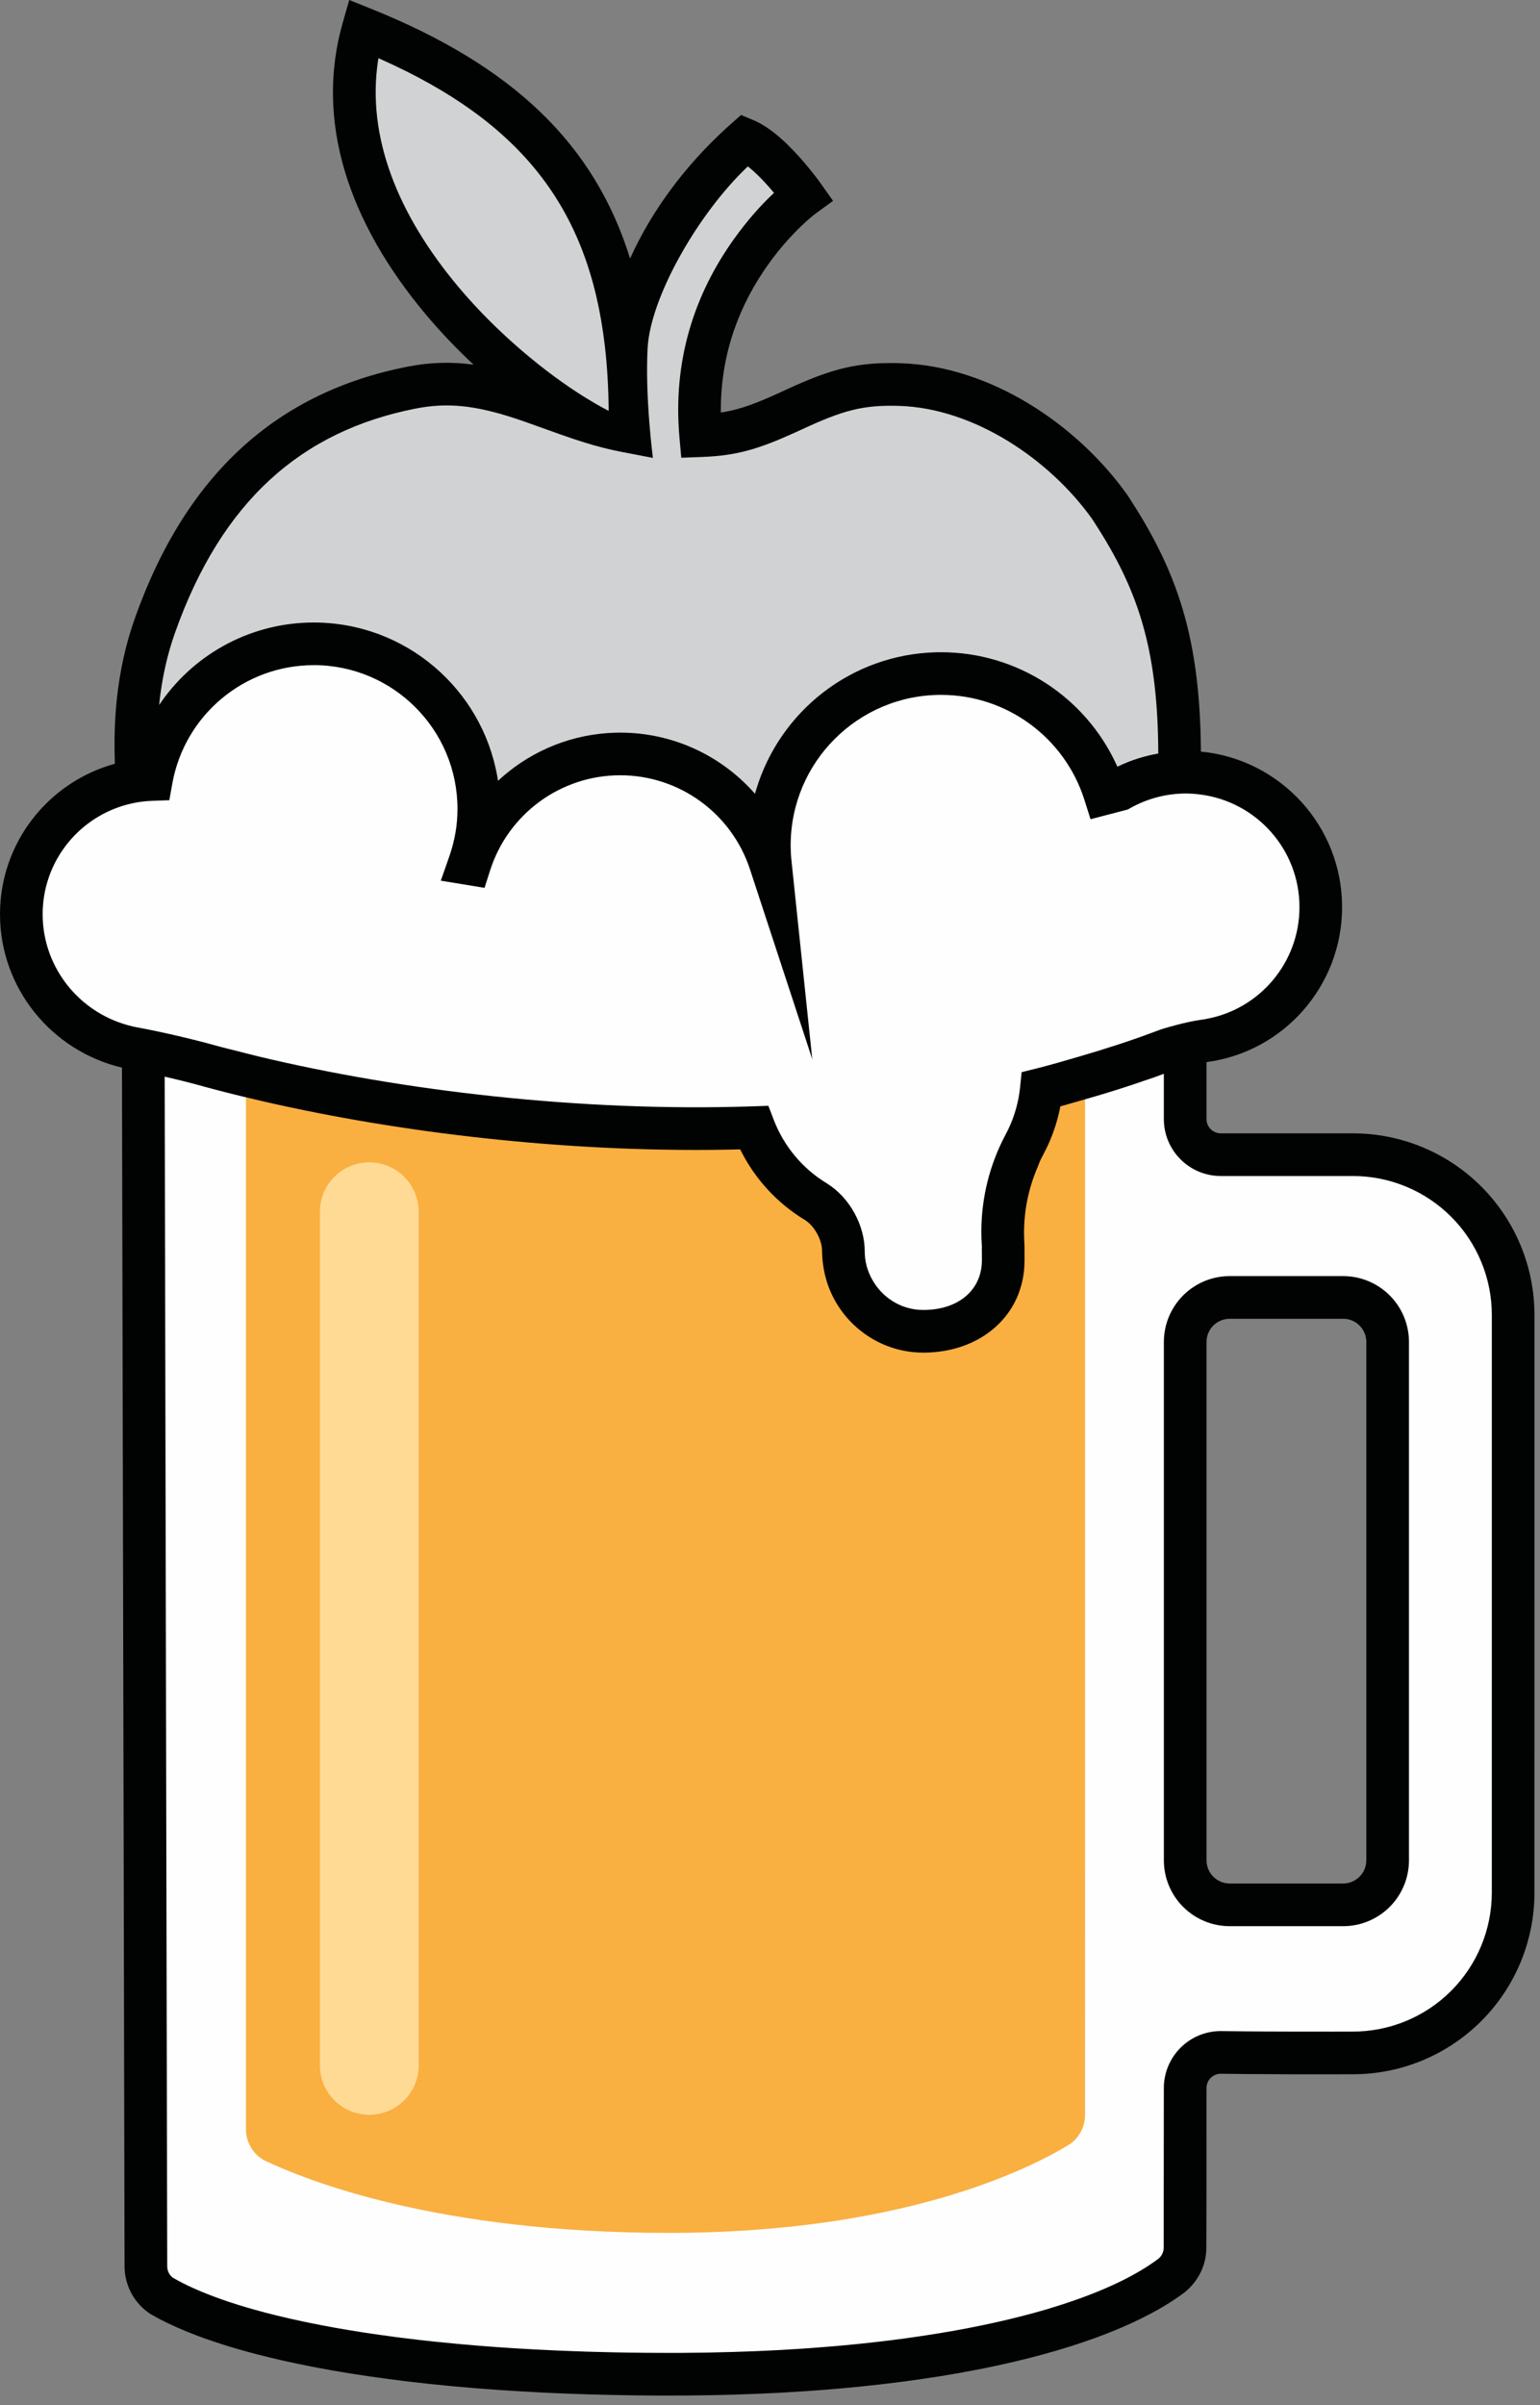 <svg xmlns="http://www.w3.org/2000/svg" preserveAspectRatio="xMidYMid" viewBox="0 0 164 256">
  <rect x="0" y="0" width="164" height="256" fill="#808080" stroke="none"/>
  <path fill="#D1D2D3" d="M125.534 84.857c.701-18.285-3.917-25.667-7.383-30.944-3.517-4.924-11.955-12.66-22.323-12.984-9.805-.305-12.163 5.113-21.209 5.441-1.483-16.473 10.948-25.511 10.948-25.511s-3.4-4.804-6.212-5.977c-3.236 2.876-10.994 11.136-12.653 22.226-1.748-16.335-9.914-26.781-28.018-34.062C33.541 21.034 50.519 37.84 61.549 44.477c-5.847-1.964-10.921-4.56-17.736-3.219-11.911 2.345-21.729 9.545-27.325 25.347-5.594 15.802 1.976 34.237 3.622 39.503 1.647 5.27 13.827 27.653 23.375 30.945 9.545 3.296 9.549 1.811 14.652-.162 5.103-1.975 12.838-5.598 24.199-1.48 11.353 4.113 12.834 5.1 19.91.492 7.083-4.608 16.297-18.927 18.435-23.043 2.14-4.113 3.292-6.255 3.954-8.393.823-6.263.268-3.22.899-19.61"/>
  <path fill="#FEFEFE" d="M126.215 110.162v8.941c0 2.094 1.698 3.792 3.792 3.792h14.07c4.524 0 8.866 1.799 12.066 4.999 3.202 3.202 5.001 7.542 5.001 12.068l-.001 41.237c-0.0.459-0.0.917-0 1.373l-.001 9.287c-0.0.425-0.0.848-0 1.268l-.001 4.879c-0.0.393-0.0.782-0 1.167l-0 2.262c0 4.536-1.804 8.887-5.019 12.088-3.214 3.202-7.571 4.992-12.107 4.977-4.755.012-9.755.003-13.926-.055-1.021-.02-2.005.369-2.734 1.084-.727.713-1.138 1.69-1.138 2.707l-0 4.514c-0.0.183-0.0.366-0.0.551l-.001 2.244c-0.0.188-0.0.377-0.0.565l-.001 1.126c-.002 3.175-.006 6.182-.015 7.995 0 1.123-.5 2.188-1.364 2.905-4.347 3.284-19.533 10.561-53.499 10.561-33.265 0-49.106-5.434-54.048-8.296-1.091-.695-1.751-1.9-1.754-3.19-.015-7.374-.071-33.63-.129-60.724l-.008-3.698c-.067-31.449-.135-62.923-.142-66.323l-.001-.303H126.215Zm16.82 27.927h-12.08c-1.172 0-2.302.437-3.169 1.217l-.182.172c-.83.831-1.321 1.935-1.383 3.103l-.007.251v55.168c0 1.172.436 2.302 1.217 3.17l.173.182c.828.83 1.935 1.319 3.1 1.381l.25.007h12.08c1.172 0 2.302-.434 3.17-1.215l.182-.173c.828-.83 1.319-1.936 1.381-3.101l.007-.25v-55.168c0-1.176-.436-2.302-1.215-3.171l-.172-.182c-.83-.828-1.936-1.321-3.101-1.383l-.25-.007Z"/>
  <path fill="#FAAF41" d="M26.192 109.063v117.557c0 1.357.724 2.609 1.9 3.287 4.797 2.287 18.719 7.747 43.126 7.747 24.567 0 38.074-6.634 42.598-9.368 1.08-.695 1.731-1.893 1.731-3.176.01-15.589.01-116.047.01-116.047h-89.364Z"/>
  <path fill="#FFDA95" d="M39.328 123.714c2.801 0 5.091 2.19 5.251 4.951l.009.309v90.848c0 2.905-2.355 5.26-5.26 5.26-2.802 0-5.091-2.19-5.251-4.949l-.009-.311v-90.848c0-2.905 2.355-5.26 5.26-5.26"/>
  <path fill="#FEFEFE" d="M89.818 133.186c0-1.896-1.116-4.161-2.949-5.297-2.983-1.804-5.313-4.572-6.581-7.869-24.265.816-46.411-3.444-57.569-6.453-2.864-.812-5.765-1.487-8.695-2.019-6.676-1.326-11.752-7.19-11.752-14.24 0-7.76 6.158-14.066 13.85-14.343 1.483-8.207 8.648-14.438 17.283-14.438 9.711 0 17.584 7.873 17.584 17.584 0 2.043-.369 3.999-1.009 5.825l.051.009c2.169-6.782 8.518-11.697 16.02-11.697 7.453 0 13.769 4.857 15.974 11.576-.065-.606-.097-1.222-.097-1.847 0-10.1 8.187-18.285 18.285-18.285 8.175 0 15.094 5.366 17.435 12.764l1.592-.416c2.086-1.174 4.483-1.853 7.047-1.853 7.936 0 14.368 6.434 14.365 14.367 0 7.269-5.395 13.274-12.399 14.234-1.587.224-3.142.628-4.639 1.205-4.164 1.568-8.421 2.869-12.72 3.942-.215 2.12-.847 4.116-1.811 5.908-1.744 3.273-2.526 6.973-2.256 10.672-.002.224.007 1.398.007 1.623 0 4.698-3.809 7.557-8.513 7.557-4.695 0-8.504-3.806-8.504-8.506"/>
  <path fill="#010202" d="m86.402 112.433.101.307-.032-.307z"/>
  <path fill="#010202" d="m37.192 0 2.338.939c15.027 6.043 23.776 14.343 27.569 26.58 2.4-5.318 6.043-10.047 10.278-13.911l1.536-1.37 1.318.548c.568.239 1.135.565 1.708.973.891.633 1.794 1.456 2.708 2.427.695.736 1.357 1.517 1.969 2.297l.338.435.377.507 1.384 1.954L86.902 22.697l-.247.191L86.313 23.168l-.42.37-.493.456c-1.198 1.137-2.401 2.493-3.524 4.058-3.142 4.378-5.03 9.44-5.108 15.184l-.002.669.492-.08c1.691-.309 3.282-.901 5.61-1.961l1.329-.609C88.694 39.219 91.387 38.519 95.898 38.659c9.58.3 18.796 6.508 24.151 14.008.119.183.241.365.357.55l.689 1.092.657 1.085C125.844 62.346 127.816 69.094 127.887 79.995c8.439.804 15.041 7.909 15.037 16.556 0 8.342-6.173 15.362-14.353 16.481-.029.005-.056.012-.087.017v6.054c0 .84.683 1.522 1.522 1.522h14.07c5.129 0 10.047 2.036 13.674 5.663 3.627 3.628 5.663 8.547 5.663 13.674l-.002 61.472c0 5.14-2.046 10.069-5.688 13.696-3.642 3.628-8.576 5.658-13.703 5.639-.724.002-1.434.003-2.132.005l-4.137-.002-5.028-.027-2.685-.031c-.41-.009-.804.148-1.097.435-.292.287-.457.678-.457 1.085l-.005 12.433-.012 4.562c0 1.799-.8 3.502-2.266 4.716-2.067 1.562-4.811 3.04-8.214 4.378l-1.159.439c-1.775.654-3.714 1.27-5.813 1.84l-1.425.374-1.471.36c-1.495.353-3.062.686-4.698.995l-1.661.302-1.707.285c-1.444.23-2.934.445-4.471.64l-1.871.225-1.915.208-1.961.188-2.007.171-2.053.15-2.099.13c-.353.02-.708.039-1.065.058l-2.166.099-2.21.079c-.746.02-1.497.041-2.256.056l-2.301.032c-.773.009-1.555.012-2.343.012h-1.2c-.795-.005-1.585-.012-2.367-.02l-2.323-.038-2.278-.055c-.753-.02-1.497-.046-2.234-.072l-2.188-.09c-.362-.017-.72-.032-1.079-.051l-2.121-.116-2.075-.13-2.029-.148c-.336-.024-.667-.051-.998-.079l-1.961-.169c-.323-.031-.643-.06-.963-.092l-1.891-.191-1.843-.207c-.304-.036-.606-.072-.905-.109l-1.773-.229-1.725-.239-1.676-.254c-.826-.131-1.635-.265-2.425-.404l-1.555-.285c-.256-.048-.509-.097-.759-.147l-1.483-.302-1.432-.312-1.382-.326-1.333-.333c-1.307-.34-2.54-.695-3.693-1.062l-1.13-.372c-.553-.188-1.084-.379-1.597-.575l-1-.391c-1.461-.596-2.744-1.215-3.849-1.853-1.743-1.111-2.799-3.034-2.804-5.101L12.989 113.63C5.465 111.852 0 105.144 0 97.307 0 89.667 5.171 83.224 12.235 81.29c-.087-2.324-.034-4.618.207-6.881.321-2.993.947-5.852 1.906-8.562C19.849 50.311 29.638 41.733 43.375 39.03c2.452-.481 4.697-.536 7.055-.218-1.782-1.667-3.492-3.451-5.048-5.301-8.253-9.818-11.882-20.596-8.883-31.089L37.192 0Zm86.752 114.287-1.091.401c-.23.084-.476.154-.71.236-2.13.749-4.316 1.43-6.54 2.067-1.376.394-1.376.394-2.686.766l-.102.519c-.311 1.391-.782 2.732-1.403 4.004l-.602 1.176c-.111.227-.186.468-.285.7-1.121 2.577-1.635 5.4-1.425 8.356l.002.333.005 1.29c0 5.866-4.687 9.83-10.783 9.83-3.094 0-5.878-1.312-7.842-3.403-1.434-1.526-2.423-3.463-2.778-5.622-.094-.572-.155-1.155-.155-1.753 0-1.217-.797-2.698-1.853-3.355-2.912-1.761-5.267-4.316-6.794-7.349l-.073-.15-1.493.032c-17.224.294-34.755-1.814-49.145-5.106-1.673-.382-3.314-.778-4.896-1.191l-1.191-.316c-.032-.01-.068-.017-.102-.027-1.476-.415-2.966-.79-4.465-1.133l.271 126.614c0 .517.266 1.002.621 1.229.659.382 1.398.758 2.219 1.126l.847.364c.874.362 1.826.715 2.859 1.062l1.056.34c.541.167 1.103.333 1.683.497l1.186.321 1.237.312 1.287.305 1.34.294c.225.049.456.097.688.145l1.413.28c.478.092.966.184 1.463.273l1.512.259c.512.085 1.033.169 1.562.249l1.609.237 1.659.227c.28.036.561.073.847.108l1.731.21 1.778.195 1.824.179c.309.031.62.058.93.087l1.896.162 1.942.147 1.988.131 2.034.116 2.08.102c.35.015.703.029 1.056.044l2.149.079c.36.012.724.022 1.091.032l2.215.053c.372.007.746.014 1.123.02l2.282.026c.766.005 1.541.009 2.324.009l1.138-.002c1.891-.01 3.734-.041 5.531-.096l2.133-.073c.352-.012.701-.027 1.05-.044l2.065-.102L85.274 249.984c.333-.022.666-.044.993-.068l1.954-.152c.319-.026.64-.053.957-.08l1.884-.177c.309-.032.618-.063.925-.096l1.812-.201c.299-.036.596-.072.891-.108l1.744-.227 1.698-.244 1.652-.256c.543-.089 1.079-.181 1.604-.271l1.558-.287c.51-.099 1.015-.198 1.51-.3l1.464-.314 1.415-.324c.928-.22 1.823-.451 2.688-.684l1.271-.36c.208-.061.413-.125.618-.186l1.2-.374 1.15-.386c3.946-1.364 6.996-2.896 9.119-4.502.343-.285.543-.708.543-1.166l.017-16.985c0-1.63.657-3.191 1.821-4.33 1.164-1.142 2.737-1.765 4.354-1.731l2.659.029 3.942.024 5.176.005 2.127-.005c3.932.014 7.709-1.538 10.496-4.313 2.785-2.777 4.352-6.547 4.352-10.481l.002-61.472c0-3.924-1.558-7.687-4.333-10.462-2.775-2.775-6.538-4.333-10.462-4.333h-14.07c-3.348 0-6.064-2.715-6.064-6.064v-4.816Zm19.091 21.532c1.859 0 3.642.739 4.958 2.055 1.316 1.314 2.053 3.098 2.053 4.958v55.168c0 1.859-.737 3.642-2.055 4.958-1.314 1.314-3.098 2.051-4.956 2.051h-12.078c-1.859 0-3.642-.737-4.96-2.053-1.314-1.314-2.053-3.098-2.053-4.956v-55.168c0-1.86.739-3.644 2.055-4.96 1.316-1.314 3.099-2.053 4.958-2.053Zm0 4.543h-12.078c-.655 0-1.283.259-1.746.72-.463.464-.725 1.094-.725 1.749v55.168c0 .655.263 1.283.724 1.744.464.464 1.092.725 1.748.725h12.078c.655 0 1.283-.261 1.744-.724.464-.463.725-1.091.725-1.746v-55.168c0-.655-.261-1.285-.724-1.748-.463-.463-1.091-.722-1.746-.722ZM33.405 70.796c-7.427 0-13.74 5.337-15.049 12.573l-.324 1.799-.947.036-.881.031c-1.265.044-2.476.288-3.613.691-4.697 1.666-8.049 6.139-8.049 11.382 0 5.345 3.504 9.982 8.438 11.612.473.155.954.294 1.452.393 1.637.299 3.261.649 4.876 1.031 1.345.317 2.681.657 4.004 1.031.568.154 1.176.295 1.761.445.809.205 1.603.415 2.432.614 15.138 3.63 34.249 5.937 52.707 5.316l1.615-.055.58 1.509c1.082 2.814 3.075 5.19 5.661 6.755 2.434 1.51 4.021 4.465 4.021 7.228l.009.331c.058 1.108.425 2.128.988 3.011 1.109 1.732 3.029 2.895 5.238 2.895 3.739 0 6.241-2.116 6.241-5.289l-.007-1.302.007-.154c-.041-.541-.058-1.08-.058-1.618.005-3.581.884-7.117 2.579-10.298l.268-.526c.686-1.417 1.123-2.946 1.282-4.533l.16-1.589 1.55-.386c1.582-.396 3.115-.847 4.647-1.295 1.345-.394 2.674-.802 3.988-1.229 1.295-.422 2.57-.864 3.82-1.335l.713-.263c.538-.186 1.085-.333 1.633-.48.92-.247 1.85-.459 2.799-.594l.403-.061c.048-.009.092-.02.137-.029 5.678-1.041 9.899-6.014 9.899-11.894.002-6.159-4.61-11.235-10.566-11.988-.502-.063-1.01-.106-1.529-.106-1.033 0-2.046.133-3.026.387-1.012.263-1.987.655-2.905 1.172l-.258.145-3.966 1.033-.65-2.055c-2.089-6.601-8.236-11.179-15.27-11.179-8.844 0-16.014 7.17-16.014 16.015 0 .543.029 1.08.084 1.609l1.71 16.305.476 4.543h-.068l-1.492-4.543-5.043-15.362c-1.944-5.926-7.487-10.011-13.815-10.011-6.374 0-11.945 4.139-13.856 10.117l-.597 1.865-4.657-.763.896-2.555c.58-1.654.881-3.355.881-5.074 0-8.457-6.856-15.312-15.312-15.312ZM79.64 17.71l-.556.544c-5.074 5.065-9.827 13.548-10.115 18.772-.29 5.224.561 11.709.561 11.709l-3.203-.613c-1.382-.265-2.627-.577-4.065-1.024l-.993-.317c-.172-.056-.346-.116-.526-.176l-.186-.065-.937-.324-3.741-1.338-1.027-.348c-4.176-1.365-7.137-1.724-10.598-1.043-12.15 2.391-20.652 9.841-25.622 23.875-.838 2.365-1.388 4.878-1.673 7.53-.005.044-.005.09-.01.137 3.495-5.192 9.353-8.598 15.944-8.767l.514-.007c9.784 0 17.915 7.078 19.553 16.393l.075.459.49-.444c3.261-2.835 7.47-4.56 12.017-4.68l.512-.007c5.536 0 10.615 2.383 14.141 6.275l.207.234.13-.447c2.5-8.301 10.109-14.391 19.169-14.614l.515-.005c8.143 0 15.36 4.777 18.664 11.935l.113.254.218-.108c1.312-.62 2.707-1.046 4.139-1.304-.043-10.394-1.872-16.478-5.769-22.939l-.623-1.007-.654-1.017c-4.555-6.376-12.585-11.785-20.547-12.034-3.881-.121-6.004.485-10.337 2.492l-.722.331c-3.97 1.802-6.281 2.481-9.996 2.616l-2.15.079-.193-2.144c-.734-8.136 1.565-15.23 5.83-21.169 1.444-2.012 2.893-3.616 4.163-4.804l.075-.073-.497-.584-.585-.643c-.485-.514-.954-.966-1.396-1.34l-.307-.249ZM40.301 6.192l-.058.37c-1.166 7.95 2.043 16.208 8.617 24.026 4.012 4.774 9.173 9.088 13.587 11.796.686.422 1.357.811 2 1.15l.37.193-.002-.358c-.029-2.331-.166-4.54-.413-6.637C62.671 22.088 55.451 12.943 40.538 6.298l-.237-.106Z"/>
</svg>
